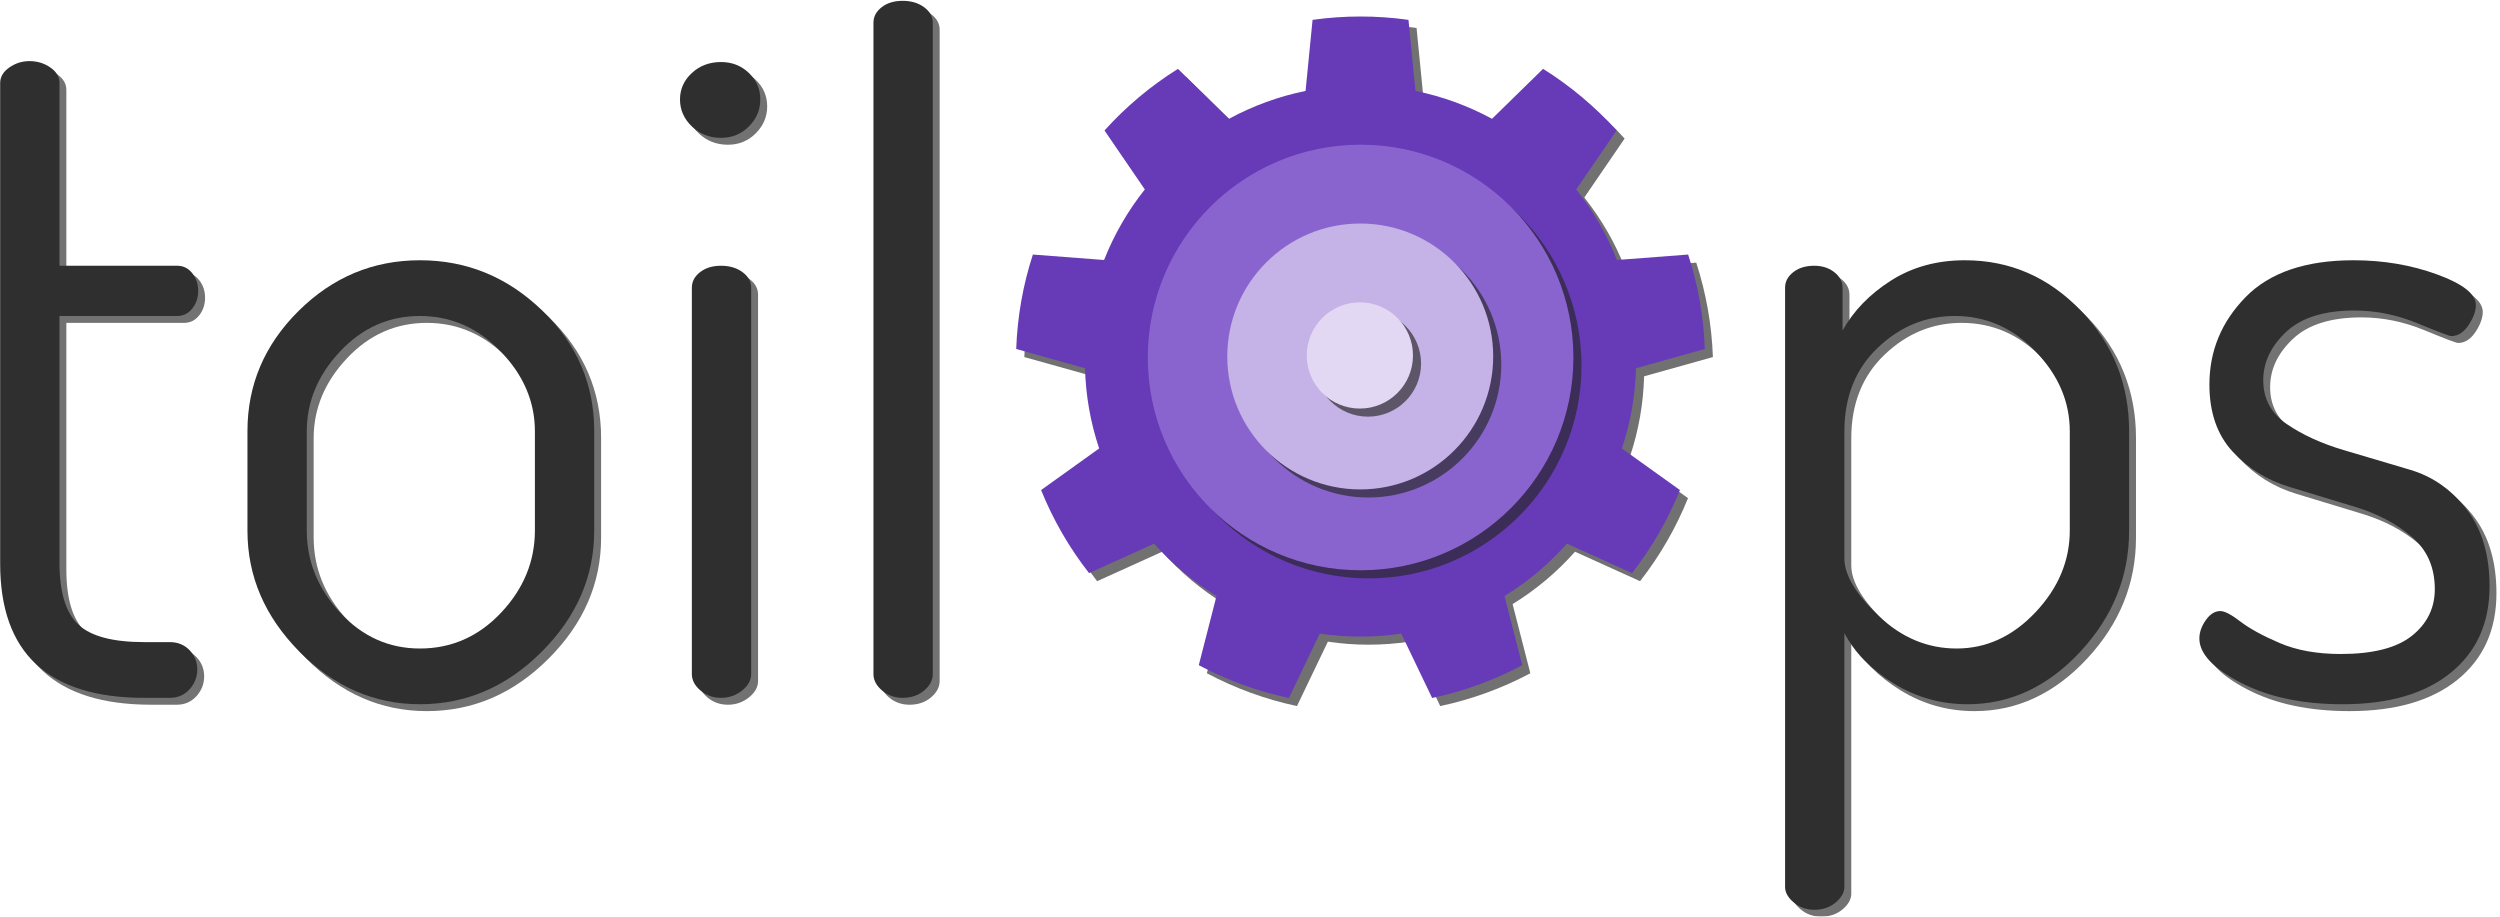 <?xml version="1.0" encoding="UTF-8" standalone="no"?>
<!DOCTYPE svg PUBLIC "-//W3C//DTD SVG 1.1//EN" "http://www.w3.org/Graphics/SVG/1.1/DTD/svg11.dtd">
<svg width="100%" height="100%" viewBox="0 0 1533 562" version="1.1" xmlns="http://www.w3.org/2000/svg" xmlns:xlink="http://www.w3.org/1999/xlink" xml:space="preserve" style="fill-rule:evenodd;clip-rule:evenodd;stroke-linejoin:round;stroke-miterlimit:1.414;">
    <g transform="matrix(1,0,0,1,-36,-21)">
        <g id="ToilOps" transform="matrix(1,0,0,1,419.521,-622.307)">
            <g id="Cog" transform="matrix(3.262,0,0,3.262,-685.336,-2010.37)">
                <g transform="matrix(0.887,0,0,0.887,-14.34,114.641)">
                    <path d="M420.689,793.827C413.948,792.88 407.108,792.88 400.367,793.827L398.883,808.891C393.212,810.045 387.744,812.036 382.658,814.797L371.838,804.211C366.065,807.818 360.825,812.215 356.27,817.274L364.817,829.767C361.214,834.296 358.304,839.336 356.183,844.721L341.09,843.566C338.987,850.04 337.799,856.776 337.562,863.579L352.139,867.656C352.291,873.442 353.301,879.172 355.138,884.661L342.833,893.478C345.383,899.789 348.804,905.713 352.995,911.077L366.782,904.83C370.617,909.164 375.075,912.905 380.009,915.929L376.251,930.592C382.262,933.788 388.689,936.127 395.348,937.543L401.894,923.894C407.618,924.75 413.437,924.75 419.161,923.894L425.707,937.543C432.366,936.127 438.794,933.788 444.804,930.592L441.046,915.929C445.981,912.905 450.438,909.164 454.273,904.83L468.061,911.077C472.252,905.713 475.672,899.789 478.222,893.478L465.918,884.661C467.754,879.172 468.765,873.442 468.916,867.656L483.494,863.579C483.256,856.776 482.068,850.04 479.965,843.566L464.872,844.721C462.751,839.336 459.841,834.296 456.239,829.767L464.785,817.274C460.23,812.215 454.99,807.818 449.217,804.211L438.398,814.797C433.312,812.036 427.844,810.045 422.172,808.891L420.689,793.827Z" style="fill:rgb(38,38,38);fill-opacity:0.652;"/>
                </g>
                <g transform="matrix(0.887,0,0,0.887,-15.861,113.12)">
                    <path d="M420.689,793.827C413.948,792.88 407.108,792.88 400.367,793.827L398.883,808.891C393.212,810.045 387.744,812.036 382.658,814.797L371.838,804.211C366.065,807.818 360.825,812.215 356.27,817.274L364.817,829.767C361.214,834.296 358.304,839.336 356.183,844.721L341.09,843.566C338.987,850.04 337.799,856.776 337.562,863.579L352.139,867.656C352.291,873.442 353.301,879.172 355.138,884.661L342.833,893.478C345.383,899.789 348.804,905.713 352.995,911.077L366.782,904.83C370.617,909.164 375.075,912.905 380.009,915.929L376.251,930.592C382.262,933.788 388.689,936.127 395.348,937.543L401.894,923.894C407.618,924.75 413.437,924.75 419.161,923.894L425.707,937.543C432.366,936.127 438.794,933.788 444.804,930.592L441.046,915.929C445.981,912.905 450.438,909.164 454.273,904.83L468.061,911.077C472.252,905.713 475.672,899.789 478.222,893.478L465.918,884.661C467.754,879.172 468.765,873.442 468.916,867.656L483.494,863.579C483.256,856.776 482.068,850.04 479.965,843.566L464.872,844.721C462.751,839.336 459.841,834.296 456.239,829.767L464.785,817.274C460.23,812.215 454.99,807.818 449.217,804.211L438.398,814.797C433.312,812.036 427.844,810.045 422.172,808.891L420.689,793.827Z" style="fill:rgb(103,58,183);"/>
                </g>
                <g transform="matrix(1.146,0,0,1.146,61.363,83.016)">
                    <circle cx="251.703" cy="697.398" r="34.906" style="fill:rgb(38,38,38);fill-opacity:0.652;"/>
                </g>
                <g transform="matrix(1.146,0,0,1.146,59.842,81.495)">
                    <circle cx="251.703" cy="697.398" r="34.906" style="fill:rgb(138,100,206);"/>
                </g>
                <g transform="matrix(0.716,0,0,0.716,169.527,382.707)">
                    <circle cx="251.703" cy="697.398" r="34.906" style="fill:rgb(38,38,38);fill-opacity:0.652;"/>
                </g>
                <g transform="matrix(0.716,0,0,0.716,168.006,381.186)">
                    <circle cx="251.703" cy="697.398" r="34.906" style="fill:rgb(197,178,230);"/>
                </g>
                <g transform="matrix(0.286,0,0,0.286,277.69,682.397)">
                    <circle cx="251.703" cy="697.398" r="34.906" style="fill:rgb(38,38,38);fill-opacity:0.652;"/>
                </g>
                <g transform="matrix(0.286,0,0,0.286,276.169,680.876)">
                    <circle cx="251.703" cy="697.398" r="34.906" style="fill:rgb(226,216,243);"/>
                </g>
            </g>
            <g id="toilOpsText" transform="matrix(2.117,0,0,1.758,-541.394,-746.682)">
                <g opacity="0.652">
                    <g transform="matrix(0.472,0,0,0.569,31.927,342.07)">
                        <path d="M94.677,1138.19L94.677,843.499C94.677,839.772 96.544,836.603 100.277,833.992C104.01,831.382 108.117,830.077 112.597,830.077C117.45,830.077 121.744,831.378 125.477,833.979C129.21,836.581 131.077,839.74 131.077,843.456L131.077,955.517L203.317,955.517C207.05,955.517 210.13,957.038 212.557,960.08C214.984,963.122 216.197,966.734 216.197,970.917C216.197,975.099 214.984,978.712 212.557,981.754C210.13,984.796 207.05,986.317 203.317,986.317L131.077,986.317L131.077,1137.37C131.077,1155.51 134.904,1168.19 142.557,1175.41C150.21,1182.63 163.744,1186.24 183.157,1186.24L198.837,1186.24C203.69,1186.24 207.704,1187.88 210.877,1191.16C214.05,1194.44 215.637,1198.4 215.637,1203.03C215.637,1207.66 214.05,1211.71 210.877,1215.19C207.704,1218.66 203.69,1220.4 198.837,1220.4L183.157,1220.4C124.17,1220.4 94.677,1193 94.677,1138.19Z" style="fill:rgb(38,38,38);fill-rule:nonzero;"/>
                    </g>
                    <g transform="matrix(0.472,0,0,0.569,31.927,342.07)">
                        <path d="M246.437,1117.92L246.437,1056.88C246.437,1028.5 256.89,1003.96 277.797,983.237C298.704,962.517 323.53,952.157 352.277,952.157C381.024,952.157 406.037,962.423 427.317,982.957C448.597,1003.49 459.237,1028.13 459.237,1056.88L459.237,1117.92C459.237,1145.92 448.504,1170.65 427.037,1192.12C405.57,1213.58 380.65,1224.32 352.277,1224.32C324.277,1224.32 299.637,1213.58 278.357,1192.12C257.077,1170.65 246.437,1145.92 246.437,1117.92ZM282.837,1117.75C282.837,1136.69 289.65,1153.49 303.277,1168.16C316.904,1182.82 333.237,1190.16 352.277,1190.16C371.69,1190.16 388.304,1182.82 402.117,1168.16C415.93,1153.49 422.837,1136.69 422.837,1117.75L422.837,1057.05C422.837,1038.86 415.837,1022.52 401.837,1008.04C387.837,993.557 371.317,986.317 352.277,986.317C333.237,986.317 316.904,993.557 303.277,1008.04C289.65,1022.52 282.837,1038.86 282.837,1057.05L282.837,1117.75Z" style="fill:rgb(38,38,38);fill-rule:nonzero;"/>
                    </g>
                    <g transform="matrix(0.472,0,0,0.569,31.927,342.07)">
                        <path d="M519.157,870.117C514.304,865.45 511.877,859.943 511.877,853.597C511.877,847.25 514.304,841.837 519.157,837.357C524.01,832.877 529.984,830.637 537.077,830.637C543.797,830.637 549.49,832.877 554.157,837.357C558.824,841.837 561.157,847.25 561.157,853.597C561.157,859.943 558.824,865.45 554.157,870.117C549.49,874.783 543.797,877.117 537.077,877.117C529.984,877.117 524.01,874.783 519.157,870.117ZM519.157,1205.84L519.157,968.957C519.157,965.223 520.837,962.05 524.197,959.437C527.557,956.823 531.85,955.517 537.077,955.517C542.304,955.517 546.69,956.823 550.237,959.437C553.784,962.05 555.557,965.223 555.557,968.957L555.557,1205.84C555.557,1209.57 553.69,1212.93 549.957,1215.92C546.224,1218.9 541.93,1220.4 537.077,1220.4C532.224,1220.4 528.024,1218.9 524.477,1215.92C520.93,1212.93 519.157,1209.57 519.157,1205.84Z" style="fill:rgb(38,38,38);fill-rule:nonzero;"/>
                    </g>
                    <g transform="matrix(0.472,0,0,0.569,31.927,342.07)">
                        <path d="M630.597,1205.84L630.597,806.557C630.597,802.823 632.277,799.65 635.637,797.037C638.997,794.423 643.29,793.117 648.517,793.117C653.744,793.117 658.13,794.423 661.677,797.037C665.224,799.65 666.997,802.823 666.997,806.557L666.997,1205.84C666.997,1209.57 665.224,1212.93 661.677,1215.92C658.13,1218.9 653.744,1220.4 648.517,1220.4C643.664,1220.4 639.464,1218.9 635.917,1215.92C632.37,1212.93 630.597,1209.57 630.597,1205.84Z" style="fill:rgb(38,38,38);fill-rule:nonzero;"/>
                    </g>
                    <g transform="matrix(0.472,0,0,0.569,31.927,342.07)">
                        <path d="M1190.04,1336.32L1190.04,968.957C1190.04,965.223 1191.72,962.05 1195.08,959.437C1198.44,956.823 1202.73,955.517 1207.96,955.517C1212.81,955.517 1216.92,956.841 1220.28,959.489C1223.64,962.138 1225.32,965.352 1225.32,969.132L1225.32,995.224C1232.04,983.138 1241.93,972.938 1255,964.626C1268.06,956.313 1283.18,952.157 1300.36,952.157C1327.98,952.157 1351.69,962.423 1371.48,982.957C1391.26,1003.49 1401.16,1028.13 1401.16,1056.88L1401.16,1117.92C1401.16,1145.92 1391.17,1170.65 1371.2,1192.12C1351.22,1213.58 1328.17,1224.32 1302.04,1224.32C1285.61,1224.32 1270.49,1220.07 1256.68,1211.57C1242.86,1203.07 1232.78,1192.78 1226.44,1180.69L1226.44,1336.27C1226.44,1339.64 1224.66,1342.83 1221.12,1345.82C1217.57,1348.82 1213.18,1350.32 1207.96,1350.32C1203.1,1350.32 1198.9,1348.82 1195.36,1345.84C1191.81,1342.85 1190.04,1339.68 1190.04,1336.32ZM1226.44,1135.02C1226.44,1145.05 1233.44,1156.74 1247.44,1170.11C1261.44,1183.47 1277.4,1190.16 1295.32,1190.16C1313.61,1190.16 1329.76,1182.73 1343.76,1167.88C1357.76,1153.03 1364.76,1136.32 1364.76,1117.75L1364.76,1057.05C1364.76,1038.86 1357.76,1022.52 1343.76,1008.04C1329.76,993.557 1313.24,986.317 1294.2,986.317C1276.28,986.317 1260.5,992.815 1246.88,1005.81C1233.25,1018.81 1226.44,1035.89 1226.44,1057.05L1226.44,1135.02Z" style="fill:rgb(38,38,38);fill-rule:nonzero;"/>
                    </g>
                    <g transform="matrix(0.472,0,0,0.569,31.927,342.07)">
                        <path d="M1444.28,1184C1444.28,1180.26 1445.58,1176.53 1448.2,1172.8C1450.81,1169.06 1453.8,1167.2 1457.16,1167.2C1459.77,1167.2 1463.88,1169.34 1469.48,1173.64C1475.08,1177.93 1483.1,1182.32 1493.56,1186.8C1504.01,1191.28 1516.52,1193.52 1531.08,1193.52C1550.86,1193.52 1565.42,1189.78 1574.76,1182.32C1584.09,1174.85 1588.76,1165.33 1588.76,1153.76C1588.76,1140.31 1584,1129.58 1574.48,1121.55C1564.96,1113.52 1553.48,1107.47 1540.03,1103.39C1526.59,1099.31 1513.06,1095.2 1499.43,1091.07C1485.81,1086.94 1474.24,1079.74 1464.72,1069.48C1455.2,1059.21 1450.44,1045.49 1450.44,1028.32C1450.44,1007.78 1457.81,989.957 1472.56,974.837C1487.3,959.717 1509.42,952.157 1538.92,952.157C1557.21,952.157 1574.29,955.05 1590.16,960.837C1606.02,966.623 1613.96,972.877 1613.96,979.597C1613.96,983.33 1612.46,987.437 1609.48,991.917C1606.49,996.397 1602.94,998.637 1598.84,998.637C1597.72,998.637 1590.81,996.023 1578.12,990.797C1565.42,985.57 1552.54,982.957 1539.48,982.957C1520.81,982.957 1506.81,987.345 1497.48,996.121C1488.14,1004.9 1483.48,1014.77 1483.48,1025.74C1483.48,1037.08 1488.32,1046.05 1498,1052.63C1507.68,1059.21 1519.25,1064.5 1532.71,1068.48C1546.18,1072.47 1559.82,1076.51 1573.65,1080.61C1587.48,1084.7 1599.05,1092.82 1608.38,1104.96C1617.7,1117.1 1622.36,1132.8 1622.36,1152.08C1622.36,1174.48 1614.42,1192.12 1598.56,1205C1582.69,1217.88 1560.57,1224.32 1532.2,1224.32C1507.56,1224.32 1486.74,1219.93 1469.76,1211.16C1452.77,1202.38 1444.28,1193.33 1444.28,1184Z" style="fill:rgb(38,38,38);fill-rule:nonzero;"/>
                    </g>
                </g>
            </g>
            <g id="toilOpsText1" transform="matrix(2.117,0,0,1.758,-545.616,-750.903)">
                <g transform="matrix(0.472,0,0,0.569,31.927,342.07)">
                    <path d="M94.677,1138.19L94.677,843.499C94.677,839.772 96.544,836.603 100.277,833.992C104.01,831.382 108.117,830.077 112.597,830.077C117.45,830.077 121.744,831.378 125.477,833.979C129.21,836.581 131.077,839.74 131.077,843.456L131.077,955.517L203.317,955.517C207.05,955.517 210.13,957.038 212.557,960.08C214.984,963.122 216.197,966.734 216.197,970.917C216.197,975.099 214.984,978.712 212.557,981.754C210.13,984.796 207.05,986.317 203.317,986.317L131.077,986.317L131.077,1137.37C131.077,1155.51 134.904,1168.19 142.557,1175.41C150.21,1182.63 163.744,1186.24 183.157,1186.24L198.837,1186.24C203.69,1186.24 207.704,1187.88 210.877,1191.16C214.05,1194.44 215.637,1198.4 215.637,1203.03C215.637,1207.66 214.05,1211.71 210.877,1215.19C207.704,1218.66 203.69,1220.4 198.837,1220.4L183.157,1220.4C124.17,1220.4 94.677,1193 94.677,1138.19Z" style="fill:rgb(47,47,47);fill-rule:nonzero;"/>
                </g>
                <g transform="matrix(0.472,0,0,0.569,31.927,342.07)">
                    <path d="M246.437,1117.92L246.437,1056.88C246.437,1028.5 256.89,1003.96 277.797,983.237C298.704,962.517 323.53,952.157 352.277,952.157C381.024,952.157 406.037,962.423 427.317,982.957C448.597,1003.49 459.237,1028.13 459.237,1056.88L459.237,1117.92C459.237,1145.92 448.504,1170.65 427.037,1192.12C405.57,1213.58 380.65,1224.32 352.277,1224.32C324.277,1224.32 299.637,1213.58 278.357,1192.12C257.077,1170.65 246.437,1145.92 246.437,1117.92ZM282.837,1117.75C282.837,1136.69 289.65,1153.49 303.277,1168.16C316.904,1182.82 333.237,1190.16 352.277,1190.16C371.69,1190.16 388.304,1182.82 402.117,1168.16C415.93,1153.49 422.837,1136.69 422.837,1117.75L422.837,1057.05C422.837,1038.86 415.837,1022.52 401.837,1008.04C387.837,993.557 371.317,986.317 352.277,986.317C333.237,986.317 316.904,993.557 303.277,1008.04C289.65,1022.52 282.837,1038.86 282.837,1057.05L282.837,1117.75Z" style="fill:rgb(47,47,47);fill-rule:nonzero;"/>
                </g>
                <g transform="matrix(0.472,0,0,0.569,31.927,342.07)">
                    <path d="M519.157,870.117C514.304,865.45 511.877,859.943 511.877,853.597C511.877,847.25 514.304,841.837 519.157,837.357C524.01,832.877 529.984,830.637 537.077,830.637C543.797,830.637 549.49,832.877 554.157,837.357C558.824,841.837 561.157,847.25 561.157,853.597C561.157,859.943 558.824,865.45 554.157,870.117C549.49,874.783 543.797,877.117 537.077,877.117C529.984,877.117 524.01,874.783 519.157,870.117ZM519.157,1205.84L519.157,968.957C519.157,965.223 520.837,962.05 524.197,959.437C527.557,956.823 531.85,955.517 537.077,955.517C542.304,955.517 546.69,956.823 550.237,959.437C553.784,962.05 555.557,965.223 555.557,968.957L555.557,1205.84C555.557,1209.57 553.69,1212.93 549.957,1215.92C546.224,1218.9 541.93,1220.4 537.077,1220.4C532.224,1220.4 528.024,1218.9 524.477,1215.92C520.93,1212.93 519.157,1209.57 519.157,1205.84Z" style="fill:rgb(47,47,47);fill-rule:nonzero;"/>
                </g>
                <g transform="matrix(0.472,0,0,0.569,31.927,342.07)">
                    <path d="M630.597,1205.84L630.597,806.557C630.597,802.823 632.277,799.65 635.637,797.037C638.997,794.423 643.29,793.117 648.517,793.117C653.744,793.117 658.13,794.423 661.677,797.037C665.224,799.65 666.997,802.823 666.997,806.557L666.997,1205.84C666.997,1209.57 665.224,1212.93 661.677,1215.92C658.13,1218.9 653.744,1220.4 648.517,1220.4C643.664,1220.4 639.464,1218.9 635.917,1215.92C632.37,1212.93 630.597,1209.57 630.597,1205.84Z" style="fill:rgb(47,47,47);fill-rule:nonzero;"/>
                </g>
                <g transform="matrix(0.472,0,0,0.569,31.927,342.07)">
                    <path d="M1190.04,1336.32L1190.04,968.957C1190.04,965.223 1191.72,962.05 1195.08,959.437C1198.44,956.823 1202.73,955.517 1207.96,955.517C1212.81,955.517 1216.92,956.841 1220.28,959.489C1223.64,962.138 1225.32,965.352 1225.32,969.132L1225.32,995.224C1232.04,983.138 1241.93,972.938 1255,964.626C1268.06,956.313 1283.18,952.157 1300.36,952.157C1327.98,952.157 1351.69,962.423 1371.48,982.957C1391.26,1003.49 1401.16,1028.13 1401.16,1056.88L1401.16,1117.92C1401.16,1145.92 1391.17,1170.65 1371.2,1192.12C1351.22,1213.58 1328.17,1224.32 1302.04,1224.32C1285.61,1224.32 1270.49,1220.07 1256.68,1211.57C1242.86,1203.07 1232.78,1192.78 1226.44,1180.69L1226.44,1336.27C1226.44,1339.64 1224.66,1342.83 1221.12,1345.82C1217.57,1348.82 1213.18,1350.32 1207.96,1350.32C1203.1,1350.32 1198.9,1348.82 1195.36,1345.84C1191.81,1342.85 1190.04,1339.68 1190.04,1336.32ZM1226.44,1135.02C1226.44,1145.05 1233.44,1156.74 1247.44,1170.11C1261.44,1183.47 1277.4,1190.16 1295.32,1190.16C1313.61,1190.16 1329.76,1182.73 1343.76,1167.88C1357.76,1153.03 1364.76,1136.32 1364.76,1117.75L1364.76,1057.05C1364.76,1038.86 1357.76,1022.52 1343.76,1008.04C1329.76,993.557 1313.24,986.317 1294.2,986.317C1276.28,986.317 1260.5,992.815 1246.88,1005.81C1233.25,1018.81 1226.44,1035.89 1226.44,1057.05L1226.44,1135.02Z" style="fill:rgb(47,47,47);fill-rule:nonzero;"/>
                </g>
                <g transform="matrix(0.472,0,0,0.569,31.927,342.07)">
                    <path d="M1444.28,1184C1444.28,1180.26 1445.58,1176.53 1448.2,1172.8C1450.81,1169.06 1453.8,1167.2 1457.16,1167.2C1459.77,1167.2 1463.88,1169.34 1469.48,1173.64C1475.08,1177.93 1483.1,1182.32 1493.56,1186.8C1504.01,1191.28 1516.52,1193.52 1531.08,1193.52C1550.86,1193.52 1565.42,1189.78 1574.76,1182.32C1584.09,1174.85 1588.76,1165.33 1588.76,1153.76C1588.76,1140.31 1584,1129.58 1574.48,1121.55C1564.96,1113.52 1553.48,1107.47 1540.03,1103.39C1526.59,1099.31 1513.06,1095.2 1499.43,1091.07C1485.81,1086.94 1474.24,1079.74 1464.72,1069.48C1455.2,1059.21 1450.44,1045.49 1450.44,1028.32C1450.44,1007.78 1457.81,989.957 1472.56,974.837C1487.3,959.717 1509.42,952.157 1538.92,952.157C1557.21,952.157 1574.29,955.05 1590.16,960.837C1606.02,966.623 1613.96,972.877 1613.96,979.597C1613.96,983.33 1612.46,987.437 1609.48,991.917C1606.49,996.397 1602.94,998.637 1598.84,998.637C1597.72,998.637 1590.81,996.023 1578.12,990.797C1565.42,985.57 1552.54,982.957 1539.48,982.957C1520.81,982.957 1506.81,987.345 1497.48,996.121C1488.14,1004.9 1483.48,1014.77 1483.48,1025.74C1483.48,1037.08 1488.32,1046.05 1498,1052.63C1507.68,1059.21 1519.25,1064.5 1532.71,1068.48C1546.18,1072.47 1559.82,1076.51 1573.65,1080.61C1587.48,1084.7 1599.05,1092.82 1608.38,1104.96C1617.7,1117.1 1622.36,1132.8 1622.36,1152.08C1622.36,1174.48 1614.42,1192.12 1598.56,1205C1582.69,1217.88 1560.57,1224.32 1532.2,1224.32C1507.56,1224.32 1486.74,1219.93 1469.76,1211.16C1452.77,1202.38 1444.28,1193.33 1444.28,1184Z" style="fill:rgb(47,47,47);fill-rule:nonzero;"/>
                </g>
            </g>
        </g>
    </g>
</svg>

